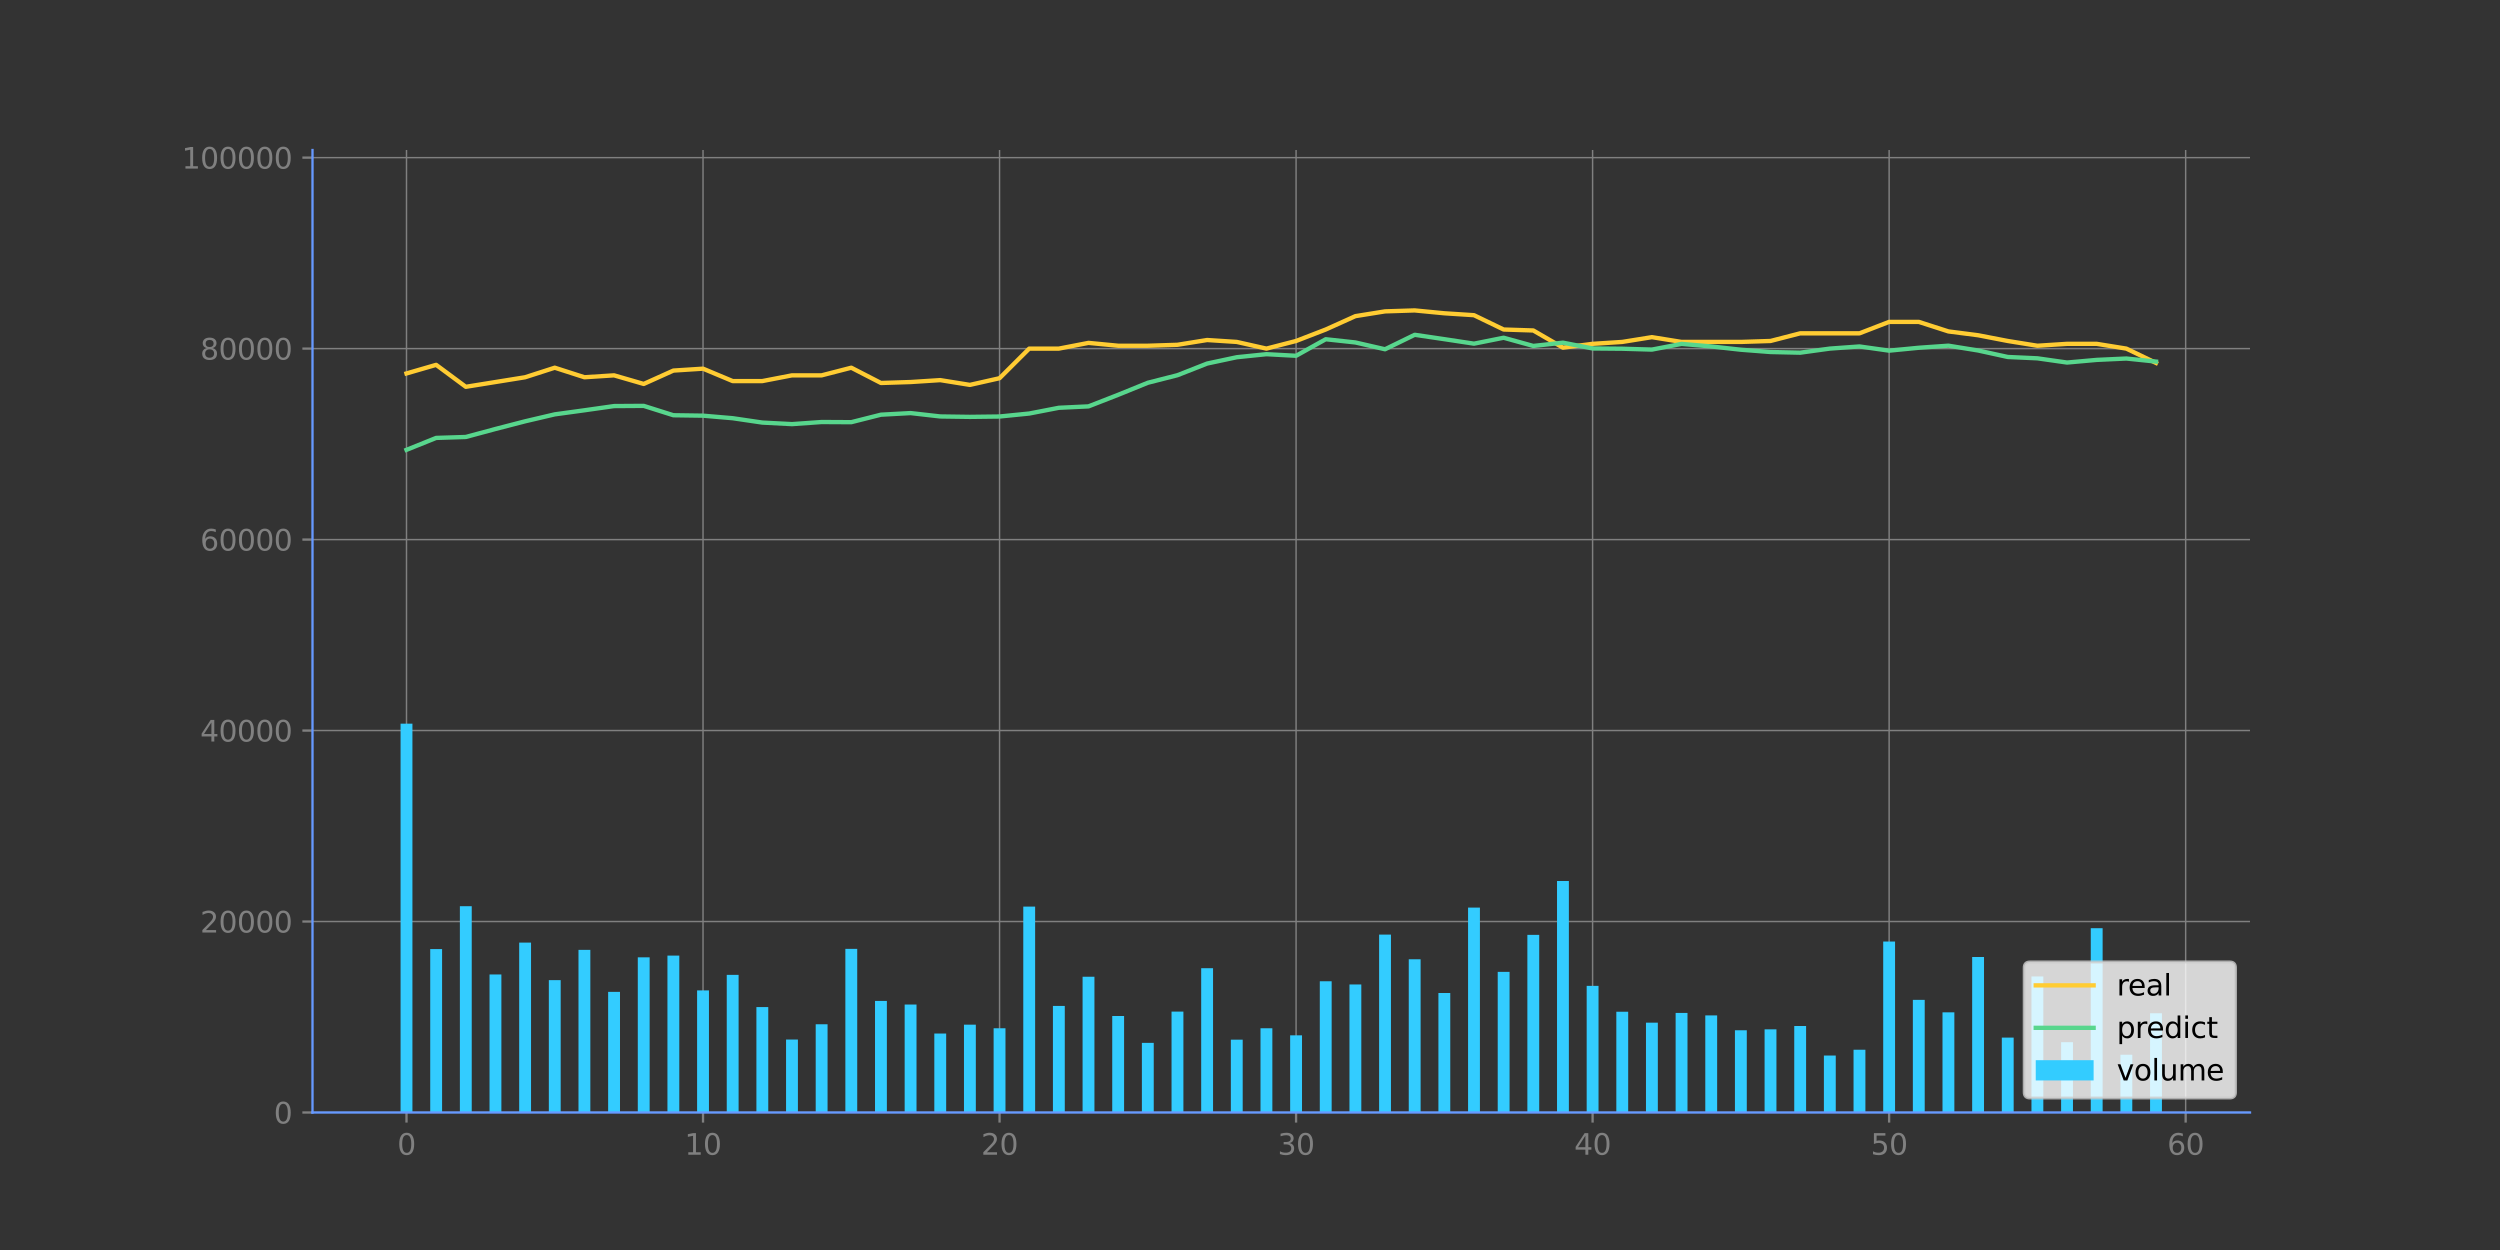 <?xml version="1.0" encoding="utf-8" standalone="no"?>
<!DOCTYPE svg PUBLIC "-//W3C//DTD SVG 1.1//EN"
  "http://www.w3.org/Graphics/SVG/1.1/DTD/svg11.dtd">
<svg xmlns:xlink="http://www.w3.org/1999/xlink" width="864pt" height="432pt" viewBox="0 0 864 432" xmlns="http://www.w3.org/2000/svg" version="1.1">
 <rect x="0" y="0" width="864" height="432" fill="#333333" stroke="none"/>
 <defs>
  <style type="text/css">*{stroke-linejoin: round; stroke-linecap: butt}</style>
 </defs>
 <g id="figure_1">
  <g id="patch_1">
   <path d="M 0 432 
L 864 432 
L 864 0 
L 0 0 
L 0 432 
z
" style="fill: none"/>
  </g>
  <g id="axes_1">
   <g id="patch_2">
    <path d="M 108 384.48 
L 777.6 384.48 
L 777.6 51.84 
L 108 51.84 
L 108 384.48 
z
" style="fill: none"/>
   </g>
   <g id="matplotlib.axis_1">
    <g id="xtick_1">
     <g id="line2d_1">
      <path d="M 140.486 384.48 
L 140.486 51.84 
" clip-path="url(#pc99400bbdf)" style="fill: none; stroke: #808080; stroke-width: 0.5; stroke-linecap: square"/>
     </g>
     <g id="line2d_2">
      <defs>
       <path id="mec7a860367" d="M 0 0 
L 0 3.5 
" style="stroke: #808080; stroke-width: 0.8"/>
      </defs>
      <g>
       <use xlink:href="#mec7a860367" x="140.486" y="384.48" style="fill: #808080; stroke: #808080; stroke-width: 0.8"/>
      </g>
     </g>
     <g id="text_1">
      <!-- 0 -->
      <g style="fill: #808080" transform="translate(137.305 399.078) scale(0.1 -0.1)">
       <defs>
        <path id="DejaVuSans-30" d="M 2034 4250 
Q 1547 4250 1301 3770 
Q 1056 3291 1056 2328 
Q 1056 1369 1301 889 
Q 1547 409 2034 409 
Q 2525 409 2770 889 
Q 3016 1369 3016 2328 
Q 3016 3291 2770 3770 
Q 2525 4250 2034 4250 
z
M 2034 4750 
Q 2819 4750 3233 4129 
Q 3647 3509 3647 2328 
Q 3647 1150 3233 529 
Q 2819 -91 2034 -91 
Q 1250 -91 836 529 
Q 422 1150 422 2328 
Q 422 3509 836 4129 
Q 1250 4750 2034 4750 
z
" transform="scale(0.016)"/>
       </defs>
       <use xlink:href="#DejaVuSans-30"/>
      </g>
     </g>
    </g>
    <g id="xtick_2">
     <g id="line2d_3">
      <path d="M 242.965 384.48 
L 242.965 51.84 
" clip-path="url(#pc99400bbdf)" style="fill: none; stroke: #808080; stroke-width: 0.5; stroke-linecap: square"/>
     </g>
     <g id="line2d_4">
      <g>
       <use xlink:href="#mec7a860367" x="242.965" y="384.48" style="fill: #808080; stroke: #808080; stroke-width: 0.8"/>
      </g>
     </g>
     <g id="text_2">
      <!-- 10 -->
      <g style="fill: #808080" transform="translate(236.603 399.078) scale(0.1 -0.1)">
       <defs>
        <path id="DejaVuSans-31" d="M 794 531 
L 1825 531 
L 1825 4091 
L 703 3866 
L 703 4441 
L 1819 4666 
L 2450 4666 
L 2450 531 
L 3481 531 
L 3481 0 
L 794 0 
L 794 531 
z
" transform="scale(0.016)"/>
       </defs>
       <use xlink:href="#DejaVuSans-31"/>
       <use xlink:href="#DejaVuSans-30" x="63.623"/>
      </g>
     </g>
    </g>
    <g id="xtick_3">
     <g id="line2d_5">
      <path d="M 345.445 384.48 
L 345.445 51.84 
" clip-path="url(#pc99400bbdf)" style="fill: none; stroke: #808080; stroke-width: 0.5; stroke-linecap: square"/>
     </g>
     <g id="line2d_6">
      <g>
       <use xlink:href="#mec7a860367" x="345.445" y="384.48" style="fill: #808080; stroke: #808080; stroke-width: 0.8"/>
      </g>
     </g>
     <g id="text_3">
      <!-- 20 -->
      <g style="fill: #808080" transform="translate(339.082 399.078) scale(0.1 -0.1)">
       <defs>
        <path id="DejaVuSans-32" d="M 1228 531 
L 3431 531 
L 3431 0 
L 469 0 
L 469 531 
Q 828 903 1448 1529 
Q 2069 2156 2228 2338 
Q 2531 2678 2651 2914 
Q 2772 3150 2772 3378 
Q 2772 3750 2511 3984 
Q 2250 4219 1831 4219 
Q 1534 4219 1204 4116 
Q 875 4013 500 3803 
L 500 4441 
Q 881 4594 1212 4672 
Q 1544 4750 1819 4750 
Q 2544 4750 2975 4387 
Q 3406 4025 3406 3419 
Q 3406 3131 3298 2873 
Q 3191 2616 2906 2266 
Q 2828 2175 2409 1742 
Q 1991 1309 1228 531 
z
" transform="scale(0.016)"/>
       </defs>
       <use xlink:href="#DejaVuSans-32"/>
       <use xlink:href="#DejaVuSans-30" x="63.623"/>
      </g>
     </g>
    </g>
    <g id="xtick_4">
     <g id="line2d_7">
      <path d="M 447.924 384.48 
L 447.924 51.84 
" clip-path="url(#pc99400bbdf)" style="fill: none; stroke: #808080; stroke-width: 0.5; stroke-linecap: square"/>
     </g>
     <g id="line2d_8">
      <g>
       <use xlink:href="#mec7a860367" x="447.924" y="384.48" style="fill: #808080; stroke: #808080; stroke-width: 0.8"/>
      </g>
     </g>
     <g id="text_4">
      <!-- 30 -->
      <g style="fill: #808080" transform="translate(441.561 399.078) scale(0.1 -0.1)">
       <defs>
        <path id="DejaVuSans-33" d="M 2597 2516 
Q 3050 2419 3304 2112 
Q 3559 1806 3559 1356 
Q 3559 666 3084 287 
Q 2609 -91 1734 -91 
Q 1441 -91 1130 -33 
Q 819 25 488 141 
L 488 750 
Q 750 597 1062 519 
Q 1375 441 1716 441 
Q 2309 441 2620 675 
Q 2931 909 2931 1356 
Q 2931 1769 2642 2001 
Q 2353 2234 1838 2234 
L 1294 2234 
L 1294 2753 
L 1863 2753 
Q 2328 2753 2575 2939 
Q 2822 3125 2822 3475 
Q 2822 3834 2567 4026 
Q 2313 4219 1838 4219 
Q 1578 4219 1281 4162 
Q 984 4106 628 3988 
L 628 4550 
Q 988 4650 1302 4700 
Q 1616 4750 1894 4750 
Q 2613 4750 3031 4423 
Q 3450 4097 3450 3541 
Q 3450 3153 3228 2886 
Q 3006 2619 2597 2516 
z
" transform="scale(0.016)"/>
       </defs>
       <use xlink:href="#DejaVuSans-33"/>
       <use xlink:href="#DejaVuSans-30" x="63.623"/>
      </g>
     </g>
    </g>
    <g id="xtick_5">
     <g id="line2d_9">
      <path d="M 550.403 384.48 
L 550.403 51.84 
" clip-path="url(#pc99400bbdf)" style="fill: none; stroke: #808080; stroke-width: 0.5; stroke-linecap: square"/>
     </g>
     <g id="line2d_10">
      <g>
       <use xlink:href="#mec7a860367" x="550.403" y="384.48" style="fill: #808080; stroke: #808080; stroke-width: 0.8"/>
      </g>
     </g>
     <g id="text_5">
      <!-- 40 -->
      <g style="fill: #808080" transform="translate(544.041 399.078) scale(0.1 -0.1)">
       <defs>
        <path id="DejaVuSans-34" d="M 2419 4116 
L 825 1625 
L 2419 1625 
L 2419 4116 
z
M 2253 4666 
L 3047 4666 
L 3047 1625 
L 3713 1625 
L 3713 1100 
L 3047 1100 
L 3047 0 
L 2419 0 
L 2419 1100 
L 313 1100 
L 313 1709 
L 2253 4666 
z
" transform="scale(0.016)"/>
       </defs>
       <use xlink:href="#DejaVuSans-34"/>
       <use xlink:href="#DejaVuSans-30" x="63.623"/>
      </g>
     </g>
    </g>
    <g id="xtick_6">
     <g id="line2d_11">
      <path d="M 652.883 384.48 
L 652.883 51.84 
" clip-path="url(#pc99400bbdf)" style="fill: none; stroke: #808080; stroke-width: 0.5; stroke-linecap: square"/>
     </g>
     <g id="line2d_12">
      <g>
       <use xlink:href="#mec7a860367" x="652.883" y="384.48" style="fill: #808080; stroke: #808080; stroke-width: 0.8"/>
      </g>
     </g>
     <g id="text_6">
      <!-- 50 -->
      <g style="fill: #808080" transform="translate(646.52 399.078) scale(0.1 -0.1)">
       <defs>
        <path id="DejaVuSans-35" d="M 691 4666 
L 3169 4666 
L 3169 4134 
L 1269 4134 
L 1269 2991 
Q 1406 3038 1543 3061 
Q 1681 3084 1819 3084 
Q 2600 3084 3056 2656 
Q 3513 2228 3513 1497 
Q 3513 744 3044 326 
Q 2575 -91 1722 -91 
Q 1428 -91 1123 -41 
Q 819 9 494 109 
L 494 744 
Q 775 591 1075 516 
Q 1375 441 1709 441 
Q 2250 441 2565 725 
Q 2881 1009 2881 1497 
Q 2881 1984 2565 2268 
Q 2250 2553 1709 2553 
Q 1456 2553 1204 2497 
Q 953 2441 691 2322 
L 691 4666 
z
" transform="scale(0.016)"/>
       </defs>
       <use xlink:href="#DejaVuSans-35"/>
       <use xlink:href="#DejaVuSans-30" x="63.623"/>
      </g>
     </g>
    </g>
    <g id="xtick_7">
     <g id="line2d_13">
      <path d="M 755.362 384.48 
L 755.362 51.84 
" clip-path="url(#pc99400bbdf)" style="fill: none; stroke: #808080; stroke-width: 0.5; stroke-linecap: square"/>
     </g>
     <g id="line2d_14">
      <g>
       <use xlink:href="#mec7a860367" x="755.362" y="384.48" style="fill: #808080; stroke: #808080; stroke-width: 0.8"/>
      </g>
     </g>
     <g id="text_7">
      <!-- 60 -->
      <g style="fill: #808080" transform="translate(748.999 399.078) scale(0.1 -0.1)">
       <defs>
        <path id="DejaVuSans-36" d="M 2113 2584 
Q 1688 2584 1439 2293 
Q 1191 2003 1191 1497 
Q 1191 994 1439 701 
Q 1688 409 2113 409 
Q 2538 409 2786 701 
Q 3034 994 3034 1497 
Q 3034 2003 2786 2293 
Q 2538 2584 2113 2584 
z
M 3366 4563 
L 3366 3988 
Q 3128 4100 2886 4159 
Q 2644 4219 2406 4219 
Q 1781 4219 1451 3797 
Q 1122 3375 1075 2522 
Q 1259 2794 1537 2939 
Q 1816 3084 2150 3084 
Q 2853 3084 3261 2657 
Q 3669 2231 3669 1497 
Q 3669 778 3244 343 
Q 2819 -91 2113 -91 
Q 1303 -91 875 529 
Q 447 1150 447 2328 
Q 447 3434 972 4092 
Q 1497 4750 2381 4750 
Q 2619 4750 2861 4703 
Q 3103 4656 3366 4563 
z
" transform="scale(0.016)"/>
       </defs>
       <use xlink:href="#DejaVuSans-36"/>
       <use xlink:href="#DejaVuSans-30" x="63.623"/>
      </g>
     </g>
    </g>
   </g>
   <g id="matplotlib.axis_2">
    <g id="ytick_1">
     <g id="line2d_15">
      <path d="M 108 384.48 
L 777.6 384.48 
" clip-path="url(#pc99400bbdf)" style="fill: none; stroke: #808080; stroke-width: 0.5; stroke-linecap: square"/>
     </g>
     <g id="line2d_16">
      <defs>
       <path id="m4a80f54b3e" d="M 0 0 
L -3.5 0 
" style="stroke: #808080; stroke-width: 0.8"/>
      </defs>
      <g>
       <use xlink:href="#m4a80f54b3e" x="108" y="384.48" style="fill: #808080; stroke: #808080; stroke-width: 0.8"/>
      </g>
     </g>
     <g id="text_8">
      <!-- 0 -->
      <g style="fill: #808080" transform="translate(94.638 388.279) scale(0.1 -0.1)">
       <use xlink:href="#DejaVuSans-30"/>
      </g>
     </g>
    </g>
    <g id="ytick_2">
     <g id="line2d_17">
      <path d="M 108 318.48 
L 777.6 318.48 
" clip-path="url(#pc99400bbdf)" style="fill: none; stroke: #808080; stroke-width: 0.5; stroke-linecap: square"/>
     </g>
     <g id="line2d_18">
      <g>
       <use xlink:href="#m4a80f54b3e" x="108" y="318.48" style="fill: #808080; stroke: #808080; stroke-width: 0.8"/>
      </g>
     </g>
     <g id="text_9">
      <!-- 20000 -->
      <g style="fill: #808080" transform="translate(69.188 322.279) scale(0.1 -0.1)">
       <use xlink:href="#DejaVuSans-32"/>
       <use xlink:href="#DejaVuSans-30" x="63.623"/>
       <use xlink:href="#DejaVuSans-30" x="127.246"/>
       <use xlink:href="#DejaVuSans-30" x="190.869"/>
       <use xlink:href="#DejaVuSans-30" x="254.492"/>
      </g>
     </g>
    </g>
    <g id="ytick_3">
     <g id="line2d_19">
      <path d="M 108 252.48 
L 777.6 252.48 
" clip-path="url(#pc99400bbdf)" style="fill: none; stroke: #808080; stroke-width: 0.5; stroke-linecap: square"/>
     </g>
     <g id="line2d_20">
      <g>
       <use xlink:href="#m4a80f54b3e" x="108" y="252.48" style="fill: #808080; stroke: #808080; stroke-width: 0.8"/>
      </g>
     </g>
     <g id="text_10">
      <!-- 40000 -->
      <g style="fill: #808080" transform="translate(69.188 256.279) scale(0.1 -0.1)">
       <use xlink:href="#DejaVuSans-34"/>
       <use xlink:href="#DejaVuSans-30" x="63.623"/>
       <use xlink:href="#DejaVuSans-30" x="127.246"/>
       <use xlink:href="#DejaVuSans-30" x="190.869"/>
       <use xlink:href="#DejaVuSans-30" x="254.492"/>
      </g>
     </g>
    </g>
    <g id="ytick_4">
     <g id="line2d_21">
      <path d="M 108 186.48 
L 777.6 186.48 
" clip-path="url(#pc99400bbdf)" style="fill: none; stroke: #808080; stroke-width: 0.5; stroke-linecap: square"/>
     </g>
     <g id="line2d_22">
      <g>
       <use xlink:href="#m4a80f54b3e" x="108" y="186.48" style="fill: #808080; stroke: #808080; stroke-width: 0.8"/>
      </g>
     </g>
     <g id="text_11">
      <!-- 60000 -->
      <g style="fill: #808080" transform="translate(69.188 190.279) scale(0.1 -0.1)">
       <use xlink:href="#DejaVuSans-36"/>
       <use xlink:href="#DejaVuSans-30" x="63.623"/>
       <use xlink:href="#DejaVuSans-30" x="127.246"/>
       <use xlink:href="#DejaVuSans-30" x="190.869"/>
       <use xlink:href="#DejaVuSans-30" x="254.492"/>
      </g>
     </g>
    </g>
    <g id="ytick_5">
     <g id="line2d_23">
      <path d="M 108 120.48 
L 777.6 120.48 
" clip-path="url(#pc99400bbdf)" style="fill: none; stroke: #808080; stroke-width: 0.5; stroke-linecap: square"/>
     </g>
     <g id="line2d_24">
      <g>
       <use xlink:href="#m4a80f54b3e" x="108" y="120.48" style="fill: #808080; stroke: #808080; stroke-width: 0.8"/>
      </g>
     </g>
     <g id="text_12">
      <!-- 80000 -->
      <g style="fill: #808080" transform="translate(69.188 124.279) scale(0.1 -0.1)">
       <defs>
        <path id="DejaVuSans-38" d="M 2034 2216 
Q 1584 2216 1326 1975 
Q 1069 1734 1069 1313 
Q 1069 891 1326 650 
Q 1584 409 2034 409 
Q 2484 409 2743 651 
Q 3003 894 3003 1313 
Q 3003 1734 2745 1975 
Q 2488 2216 2034 2216 
z
M 1403 2484 
Q 997 2584 770 2862 
Q 544 3141 544 3541 
Q 544 4100 942 4425 
Q 1341 4750 2034 4750 
Q 2731 4750 3128 4425 
Q 3525 4100 3525 3541 
Q 3525 3141 3298 2862 
Q 3072 2584 2669 2484 
Q 3125 2378 3379 2068 
Q 3634 1759 3634 1313 
Q 3634 634 3220 271 
Q 2806 -91 2034 -91 
Q 1263 -91 848 271 
Q 434 634 434 1313 
Q 434 1759 690 2068 
Q 947 2378 1403 2484 
z
M 1172 3481 
Q 1172 3119 1398 2916 
Q 1625 2713 2034 2713 
Q 2441 2713 2670 2916 
Q 2900 3119 2900 3481 
Q 2900 3844 2670 4047 
Q 2441 4250 2034 4250 
Q 1625 4250 1398 4047 
Q 1172 3844 1172 3481 
z
" transform="scale(0.016)"/>
       </defs>
       <use xlink:href="#DejaVuSans-38"/>
       <use xlink:href="#DejaVuSans-30" x="63.623"/>
       <use xlink:href="#DejaVuSans-30" x="127.246"/>
       <use xlink:href="#DejaVuSans-30" x="190.869"/>
       <use xlink:href="#DejaVuSans-30" x="254.492"/>
      </g>
     </g>
    </g>
    <g id="ytick_6">
     <g id="line2d_25">
      <path d="M 108 54.48 
L 777.6 54.48 
" clip-path="url(#pc99400bbdf)" style="fill: none; stroke: #808080; stroke-width: 0.5; stroke-linecap: square"/>
     </g>
     <g id="line2d_26">
      <g>
       <use xlink:href="#m4a80f54b3e" x="108" y="54.48" style="fill: #808080; stroke: #808080; stroke-width: 0.8"/>
      </g>
     </g>
     <g id="text_13">
      <!-- 100000 -->
      <g style="fill: #808080" transform="translate(62.825 58.279) scale(0.1 -0.1)">
       <use xlink:href="#DejaVuSans-31"/>
       <use xlink:href="#DejaVuSans-30" x="63.623"/>
       <use xlink:href="#DejaVuSans-30" x="127.246"/>
       <use xlink:href="#DejaVuSans-30" x="190.869"/>
       <use xlink:href="#DejaVuSans-30" x="254.492"/>
       <use xlink:href="#DejaVuSans-30" x="318.115"/>
      </g>
     </g>
    </g>
   </g>
   <g id="line2d_27">
    <path d="M 140.486 129.06 
L 150.734 126.09 
L 160.982 133.68 
L 171.23 132.03 
L 181.478 130.38 
L 191.726 127.08 
L 201.974 130.38 
L 212.221 129.72 
L 222.469 132.69 
L 232.717 128.07 
L 242.965 127.41 
L 253.213 131.7 
L 263.461 131.7 
L 273.709 129.72 
L 283.957 129.72 
L 294.205 127.08 
L 304.453 132.36 
L 314.701 132.03 
L 324.949 131.37 
L 335.197 133.02 
L 345.445 130.71 
L 355.693 120.48 
L 365.94 120.48 
L 376.188 118.5 
L 386.436 119.49 
L 396.684 119.49 
L 406.932 119.16 
L 417.18 117.51 
L 427.428 118.17 
L 437.676 120.48 
L 447.924 117.84 
L 458.172 113.88 
L 468.42 109.26 
L 478.668 107.61 
L 488.916 107.28 
L 499.164 108.27 
L 509.412 108.93 
L 519.66 113.88 
L 529.907 114.21 
L 540.155 120.15 
L 550.403 118.83 
L 560.651 118.17 
L 570.899 116.52 
L 581.147 118.17 
L 591.395 118.17 
L 601.643 118.17 
L 611.891 117.84 
L 622.139 115.2 
L 632.387 115.2 
L 642.635 115.2 
L 652.883 111.24 
L 663.131 111.24 
L 673.379 114.54 
L 683.626 115.86 
L 693.874 117.84 
L 704.122 119.49 
L 714.37 118.83 
L 724.618 118.83 
L 734.866 120.48 
L 745.114 125.43 
" clip-path="url(#pc99400bbdf)" style="fill: none; stroke: #ffcc33; stroke-width: 1.5; stroke-linecap: square"/>
   </g>
   <g id="line2d_28">
    <path d="M 140.486 155.464 
L 150.734 151.343 
L 160.982 151.018 
L 171.23 148.255 
L 181.478 145.603 
L 191.726 143.2 
L 201.974 141.793 
L 212.221 140.338 
L 222.469 140.269 
L 232.717 143.507 
L 242.965 143.656 
L 253.213 144.535 
L 263.461 146.041 
L 273.709 146.575 
L 283.957 145.85 
L 294.205 145.907 
L 304.453 143.317 
L 314.701 142.76 
L 324.949 143.925 
L 335.197 144.073 
L 345.445 143.945 
L 355.693 142.915 
L 365.94 140.93 
L 376.188 140.444 
L 386.436 136.446 
L 396.684 132.282 
L 406.932 129.67 
L 417.18 125.642 
L 427.428 123.457 
L 437.676 122.407 
L 447.924 122.958 
L 458.172 117.24 
L 468.42 118.353 
L 478.668 120.706 
L 488.916 115.705 
L 499.164 117.218 
L 509.412 118.771 
L 519.66 116.723 
L 529.907 119.558 
L 540.155 118.424 
L 550.403 120.427 
L 560.651 120.52 
L 570.899 120.819 
L 581.147 118.849 
L 591.395 119.728 
L 601.643 120.865 
L 611.891 121.656 
L 622.139 121.889 
L 632.387 120.475 
L 642.635 119.736 
L 652.883 121.187 
L 663.131 120.185 
L 673.379 119.467 
L 683.626 121.128 
L 693.874 123.37 
L 704.122 123.835 
L 714.37 125.293 
L 724.618 124.379 
L 734.866 123.906 
L 745.114 124.964 
" clip-path="url(#pc99400bbdf)" style="fill: none; stroke: #58d68d; stroke-width: 1.5; stroke-linecap: square"/>
   </g>
   <g id="patch_3">
    <path d="M 138.436 384.48 
L 142.536 384.48 
L 142.536 250.093 
L 138.436 250.093 
z
" clip-path="url(#pc99400bbdf)" style="fill: #33ccff"/>
   </g>
   <g id="patch_4">
    <path d="M 148.684 384.48 
L 152.783 384.48 
L 152.783 327.988 
L 148.684 327.988 
z
" clip-path="url(#pc99400bbdf)" style="fill: #33ccff"/>
   </g>
   <g id="patch_5">
    <path d="M 158.932 384.48 
L 163.031 384.48 
L 163.031 313.19 
L 158.932 313.19 
z
" clip-path="url(#pc99400bbdf)" style="fill: #33ccff"/>
   </g>
   <g id="patch_6">
    <path d="M 169.18 384.48 
L 173.279 384.48 
L 173.279 336.772 
L 169.18 336.772 
z
" clip-path="url(#pc99400bbdf)" style="fill: #33ccff"/>
   </g>
   <g id="patch_7">
    <path d="M 179.428 384.48 
L 183.527 384.48 
L 183.527 325.769 
L 179.428 325.769 
z
" clip-path="url(#pc99400bbdf)" style="fill: #33ccff"/>
   </g>
   <g id="patch_8">
    <path d="M 189.676 384.48 
L 193.775 384.48 
L 193.775 338.727 
L 189.676 338.727 
z
" clip-path="url(#pc99400bbdf)" style="fill: #33ccff"/>
   </g>
   <g id="patch_9">
    <path d="M 199.924 384.48 
L 204.023 384.48 
L 204.023 328.275 
L 199.924 328.275 
z
" clip-path="url(#pc99400bbdf)" style="fill: #33ccff"/>
   </g>
   <g id="patch_10">
    <path d="M 210.172 384.48 
L 214.271 384.48 
L 214.271 342.795 
L 210.172 342.795 
z
" clip-path="url(#pc99400bbdf)" style="fill: #33ccff"/>
   </g>
   <g id="patch_11">
    <path d="M 220.42 384.48 
L 224.519 384.48 
L 224.519 330.851 
L 220.42 330.851 
z
" clip-path="url(#pc99400bbdf)" style="fill: #33ccff"/>
   </g>
   <g id="patch_12">
    <path d="M 230.668 384.48 
L 234.767 384.48 
L 234.767 330.259 
L 230.668 330.259 
z
" clip-path="url(#pc99400bbdf)" style="fill: #33ccff"/>
   </g>
   <g id="patch_13">
    <path d="M 240.916 384.48 
L 245.015 384.48 
L 245.015 342.279 
L 240.916 342.279 
z
" clip-path="url(#pc99400bbdf)" style="fill: #33ccff"/>
   </g>
   <g id="patch_14">
    <path d="M 251.164 384.48 
L 255.263 384.48 
L 255.263 336.925 
L 251.164 336.925 
z
" clip-path="url(#pc99400bbdf)" style="fill: #33ccff"/>
   </g>
   <g id="patch_15">
    <path d="M 261.412 384.48 
L 265.511 384.48 
L 265.511 348.046 
L 261.412 348.046 
z
" clip-path="url(#pc99400bbdf)" style="fill: #33ccff"/>
   </g>
   <g id="patch_16">
    <path d="M 271.66 384.48 
L 275.759 384.48 
L 275.759 359.254 
L 271.66 359.254 
z
" clip-path="url(#pc99400bbdf)" style="fill: #33ccff"/>
   </g>
   <g id="patch_17">
    <path d="M 281.907 384.48 
L 286.007 384.48 
L 286.007 353.985 
L 281.907 353.985 
z
" clip-path="url(#pc99400bbdf)" style="fill: #33ccff"/>
   </g>
   <g id="patch_18">
    <path d="M 292.155 384.48 
L 296.255 384.48 
L 296.255 327.936 
L 292.155 327.936 
z
" clip-path="url(#pc99400bbdf)" style="fill: #33ccff"/>
   </g>
   <g id="patch_19">
    <path d="M 302.403 384.48 
L 306.502 384.48 
L 306.502 345.929 
L 302.403 345.929 
z
" clip-path="url(#pc99400bbdf)" style="fill: #33ccff"/>
   </g>
   <g id="patch_20">
    <path d="M 312.651 384.48 
L 316.75 384.48 
L 316.75 347.161 
L 312.651 347.161 
z
" clip-path="url(#pc99400bbdf)" style="fill: #33ccff"/>
   </g>
   <g id="patch_21">
    <path d="M 322.899 384.48 
L 326.998 384.48 
L 326.998 357.183 
L 322.899 357.183 
z
" clip-path="url(#pc99400bbdf)" style="fill: #33ccff"/>
   </g>
   <g id="patch_22">
    <path d="M 333.147 384.48 
L 337.246 384.48 
L 337.246 354.114 
L 333.147 354.114 
z
" clip-path="url(#pc99400bbdf)" style="fill: #33ccff"/>
   </g>
   <g id="patch_23">
    <path d="M 343.395 384.48 
L 347.494 384.48 
L 347.494 355.359 
L 343.395 355.359 
z
" clip-path="url(#pc99400bbdf)" style="fill: #33ccff"/>
   </g>
   <g id="patch_24">
    <path d="M 353.643 384.48 
L 357.742 384.48 
L 357.742 313.316 
L 353.643 313.316 
z
" clip-path="url(#pc99400bbdf)" style="fill: #33ccff"/>
   </g>
   <g id="patch_25">
    <path d="M 363.891 384.48 
L 367.99 384.48 
L 367.99 347.644 
L 363.891 347.644 
z
" clip-path="url(#pc99400bbdf)" style="fill: #33ccff"/>
   </g>
   <g id="patch_26">
    <path d="M 374.139 384.48 
L 378.238 384.48 
L 378.238 337.555 
L 374.139 337.555 
z
" clip-path="url(#pc99400bbdf)" style="fill: #33ccff"/>
   </g>
   <g id="patch_27">
    <path d="M 384.387 384.48 
L 388.486 384.48 
L 388.486 351.133 
L 384.387 351.133 
z
" clip-path="url(#pc99400bbdf)" style="fill: #33ccff"/>
   </g>
   <g id="patch_28">
    <path d="M 394.635 384.48 
L 398.734 384.48 
L 398.734 360.418 
L 394.635 360.418 
z
" clip-path="url(#pc99400bbdf)" style="fill: #33ccff"/>
   </g>
   <g id="patch_29">
    <path d="M 404.883 384.48 
L 408.982 384.48 
L 408.982 349.6 
L 404.883 349.6 
z
" clip-path="url(#pc99400bbdf)" style="fill: #33ccff"/>
   </g>
   <g id="patch_30">
    <path d="M 415.131 384.48 
L 419.23 384.48 
L 419.23 334.599 
L 415.131 334.599 
z
" clip-path="url(#pc99400bbdf)" style="fill: #33ccff"/>
   </g>
   <g id="patch_31">
    <path d="M 425.379 384.48 
L 429.478 384.48 
L 429.478 359.32 
L 425.379 359.32 
z
" clip-path="url(#pc99400bbdf)" style="fill: #33ccff"/>
   </g>
   <g id="patch_32">
    <path d="M 435.626 384.48 
L 439.726 384.48 
L 439.726 355.369 
L 435.626 355.369 
z
" clip-path="url(#pc99400bbdf)" style="fill: #33ccff"/>
   </g>
   <g id="patch_33">
    <path d="M 445.874 384.48 
L 449.974 384.48 
L 449.974 357.803 
L 445.874 357.803 
z
" clip-path="url(#pc99400bbdf)" style="fill: #33ccff"/>
   </g>
   <g id="patch_34">
    <path d="M 456.122 384.48 
L 460.221 384.48 
L 460.221 339.131 
L 456.122 339.131 
z
" clip-path="url(#pc99400bbdf)" style="fill: #33ccff"/>
   </g>
   <g id="patch_35">
    <path d="M 466.37 384.48 
L 470.469 384.48 
L 470.469 340.233 
L 466.37 340.233 
z
" clip-path="url(#pc99400bbdf)" style="fill: #33ccff"/>
   </g>
   <g id="patch_36">
    <path d="M 476.618 384.48 
L 480.717 384.48 
L 480.717 322.999 
L 476.618 322.999 
z
" clip-path="url(#pc99400bbdf)" style="fill: #33ccff"/>
   </g>
   <g id="patch_37">
    <path d="M 486.866 384.48 
L 490.965 384.48 
L 490.965 331.518 
L 486.866 331.518 
z
" clip-path="url(#pc99400bbdf)" style="fill: #33ccff"/>
   </g>
   <g id="patch_38">
    <path d="M 497.114 384.48 
L 501.213 384.48 
L 501.213 343.17 
L 497.114 343.17 
z
" clip-path="url(#pc99400bbdf)" style="fill: #33ccff"/>
   </g>
   <g id="patch_39">
    <path d="M 507.362 384.48 
L 511.461 384.48 
L 511.461 313.656 
L 507.362 313.656 
z
" clip-path="url(#pc99400bbdf)" style="fill: #33ccff"/>
   </g>
   <g id="patch_40">
    <path d="M 517.61 384.48 
L 521.709 384.48 
L 521.709 335.874 
L 517.61 335.874 
z
" clip-path="url(#pc99400bbdf)" style="fill: #33ccff"/>
   </g>
   <g id="patch_41">
    <path d="M 527.858 384.48 
L 531.957 384.48 
L 531.957 323.081 
L 527.858 323.081 
z
" clip-path="url(#pc99400bbdf)" style="fill: #33ccff"/>
   </g>
   <g id="patch_42">
    <path d="M 538.106 384.48 
L 542.205 384.48 
L 542.205 304.47 
L 538.106 304.47 
z
" clip-path="url(#pc99400bbdf)" style="fill: #33ccff"/>
   </g>
   <g id="patch_43">
    <path d="M 548.354 384.48 
L 552.453 384.48 
L 552.453 340.727 
L 548.354 340.727 
z
" clip-path="url(#pc99400bbdf)" style="fill: #33ccff"/>
   </g>
   <g id="patch_44">
    <path d="M 558.602 384.48 
L 562.701 384.48 
L 562.701 349.665 
L 558.602 349.665 
z
" clip-path="url(#pc99400bbdf)" style="fill: #33ccff"/>
   </g>
   <g id="patch_45">
    <path d="M 568.85 384.48 
L 572.949 384.48 
L 572.949 353.424 
L 568.85 353.424 
z
" clip-path="url(#pc99400bbdf)" style="fill: #33ccff"/>
   </g>
   <g id="patch_46">
    <path d="M 579.098 384.48 
L 583.197 384.48 
L 583.197 350.077 
L 579.098 350.077 
z
" clip-path="url(#pc99400bbdf)" style="fill: #33ccff"/>
   </g>
   <g id="patch_47">
    <path d="M 589.345 384.48 
L 593.445 384.48 
L 593.445 350.915 
L 589.345 350.915 
z
" clip-path="url(#pc99400bbdf)" style="fill: #33ccff"/>
   </g>
   <g id="patch_48">
    <path d="M 599.593 384.48 
L 603.693 384.48 
L 603.693 356.054 
L 599.593 356.054 
z
" clip-path="url(#pc99400bbdf)" style="fill: #33ccff"/>
   </g>
   <g id="patch_49">
    <path d="M 609.841 384.48 
L 613.94 384.48 
L 613.94 355.743 
L 609.841 355.743 
z
" clip-path="url(#pc99400bbdf)" style="fill: #33ccff"/>
   </g>
   <g id="patch_50">
    <path d="M 620.089 384.48 
L 624.188 384.48 
L 624.188 354.596 
L 620.089 354.596 
z
" clip-path="url(#pc99400bbdf)" style="fill: #33ccff"/>
   </g>
   <g id="patch_51">
    <path d="M 630.337 384.48 
L 634.436 384.48 
L 634.436 364.803 
L 630.337 364.803 
z
" clip-path="url(#pc99400bbdf)" style="fill: #33ccff"/>
   </g>
   <g id="patch_52">
    <path d="M 640.585 384.48 
L 644.684 384.48 
L 644.684 362.798 
L 640.585 362.798 
z
" clip-path="url(#pc99400bbdf)" style="fill: #33ccff"/>
   </g>
   <g id="patch_53">
    <path d="M 650.833 384.48 
L 654.932 384.48 
L 654.932 325.402 
L 650.833 325.402 
z
" clip-path="url(#pc99400bbdf)" style="fill: #33ccff"/>
   </g>
   <g id="patch_54">
    <path d="M 661.081 384.48 
L 665.18 384.48 
L 665.18 345.549 
L 661.081 345.549 
z
" clip-path="url(#pc99400bbdf)" style="fill: #33ccff"/>
   </g>
   <g id="patch_55">
    <path d="M 671.329 384.48 
L 675.428 384.48 
L 675.428 349.863 
L 671.329 349.863 
z
" clip-path="url(#pc99400bbdf)" style="fill: #33ccff"/>
   </g>
   <g id="patch_56">
    <path d="M 681.577 384.48 
L 685.676 384.48 
L 685.676 330.746 
L 681.577 330.746 
z
" clip-path="url(#pc99400bbdf)" style="fill: #33ccff"/>
   </g>
   <g id="patch_57">
    <path d="M 691.825 384.48 
L 695.924 384.48 
L 695.924 358.584 
L 691.825 358.584 
z
" clip-path="url(#pc99400bbdf)" style="fill: #33ccff"/>
   </g>
   <g id="patch_58">
    <path d="M 702.073 384.48 
L 706.172 384.48 
L 706.172 337.463 
L 702.073 337.463 
z
" clip-path="url(#pc99400bbdf)" style="fill: #33ccff"/>
   </g>
   <g id="patch_59">
    <path d="M 712.321 384.48 
L 716.42 384.48 
L 716.42 360.18 
L 712.321 360.18 
z
" clip-path="url(#pc99400bbdf)" style="fill: #33ccff"/>
   </g>
   <g id="patch_60">
    <path d="M 722.569 384.48 
L 726.668 384.48 
L 726.668 320.776 
L 722.569 320.776 
z
" clip-path="url(#pc99400bbdf)" style="fill: #33ccff"/>
   </g>
   <g id="patch_61">
    <path d="M 732.817 384.48 
L 736.916 384.48 
L 736.916 364.515 
L 732.817 364.515 
z
" clip-path="url(#pc99400bbdf)" style="fill: #33ccff"/>
   </g>
   <g id="patch_62">
    <path d="M 743.064 384.48 
L 747.164 384.48 
L 747.164 350.176 
L 743.064 350.176 
z
" clip-path="url(#pc99400bbdf)" style="fill: #33ccff"/>
   </g>
   <g id="patch_63">
    <path d="M 108 384.48 
L 108 51.84 
" style="fill: none; stroke: #6699ff; stroke-width: 0.8; stroke-linejoin: miter; stroke-linecap: square"/>
   </g>
   <g id="patch_64">
    <path d="M 108 384.48 
L 777.6 384.48 
" style="fill: none; stroke: #6699ff; stroke-width: 0.8; stroke-linejoin: miter; stroke-linecap: square"/>
   </g>
   <g id="legend_1">
    <g id="patch_65">
     <path d="M 701.553 379.48 
L 770.6 379.48 
Q 772.6 379.48 772.6 377.48 
L 772.6 334.446 
Q 772.6 332.446 770.6 332.446 
L 701.553 332.446 
Q 699.553 332.446 699.553 334.446 
L 699.553 377.48 
Q 699.553 379.48 701.553 379.48 
z
" style="fill: #ffffff; opacity: 0.8; stroke: #cccccc; stroke-linejoin: miter"/>
    </g>
    <g id="line2d_29">
     <path d="M 703.553 340.544 
L 713.553 340.544 
L 723.553 340.544 
" style="fill: none; stroke: #ffcc33; stroke-width: 1.5; stroke-linecap: square"/>
    </g>
    <g id="text_14">
     <!-- real -->
     <g transform="translate(731.553 344.044) scale(0.1 -0.1)">
      <defs>
       <path id="DejaVuSans-72" d="M 2631 2963 
Q 2534 3019 2420 3045 
Q 2306 3072 2169 3072 
Q 1681 3072 1420 2755 
Q 1159 2438 1159 1844 
L 1159 0 
L 581 0 
L 581 3500 
L 1159 3500 
L 1159 2956 
Q 1341 3275 1631 3429 
Q 1922 3584 2338 3584 
Q 2397 3584 2469 3576 
Q 2541 3569 2628 3553 
L 2631 2963 
z
" transform="scale(0.016)"/>
       <path id="DejaVuSans-65" d="M 3597 1894 
L 3597 1613 
L 953 1613 
Q 991 1019 1311 708 
Q 1631 397 2203 397 
Q 2534 397 2845 478 
Q 3156 559 3463 722 
L 3463 178 
Q 3153 47 2828 -22 
Q 2503 -91 2169 -91 
Q 1331 -91 842 396 
Q 353 884 353 1716 
Q 353 2575 817 3079 
Q 1281 3584 2069 3584 
Q 2775 3584 3186 3129 
Q 3597 2675 3597 1894 
z
M 3022 2063 
Q 3016 2534 2758 2815 
Q 2500 3097 2075 3097 
Q 1594 3097 1305 2825 
Q 1016 2553 972 2059 
L 3022 2063 
z
" transform="scale(0.016)"/>
       <path id="DejaVuSans-61" d="M 2194 1759 
Q 1497 1759 1228 1600 
Q 959 1441 959 1056 
Q 959 750 1161 570 
Q 1363 391 1709 391 
Q 2188 391 2477 730 
Q 2766 1069 2766 1631 
L 2766 1759 
L 2194 1759 
z
M 3341 1997 
L 3341 0 
L 2766 0 
L 2766 531 
Q 2569 213 2275 61 
Q 1981 -91 1556 -91 
Q 1019 -91 701 211 
Q 384 513 384 1019 
Q 384 1609 779 1909 
Q 1175 2209 1959 2209 
L 2766 2209 
L 2766 2266 
Q 2766 2663 2505 2880 
Q 2244 3097 1772 3097 
Q 1472 3097 1187 3025 
Q 903 2953 641 2809 
L 641 3341 
Q 956 3463 1253 3523 
Q 1550 3584 1831 3584 
Q 2591 3584 2966 3190 
Q 3341 2797 3341 1997 
z
" transform="scale(0.016)"/>
       <path id="DejaVuSans-6c" d="M 603 4863 
L 1178 4863 
L 1178 0 
L 603 0 
L 603 4863 
z
" transform="scale(0.016)"/>
      </defs>
      <use xlink:href="#DejaVuSans-72"/>
      <use xlink:href="#DejaVuSans-65" x="38.863"/>
      <use xlink:href="#DejaVuSans-61" x="100.387"/>
      <use xlink:href="#DejaVuSans-6c" x="161.666"/>
     </g>
    </g>
    <g id="line2d_30">
     <path d="M 703.553 355.222 
L 713.553 355.222 
L 723.553 355.222 
" style="fill: none; stroke: #58d68d; stroke-width: 1.5; stroke-linecap: square"/>
    </g>
    <g id="text_15">
     <!-- predict -->
     <g transform="translate(731.553 358.722) scale(0.1 -0.1)">
      <defs>
       <path id="DejaVuSans-70" d="M 1159 525 
L 1159 -1331 
L 581 -1331 
L 581 3500 
L 1159 3500 
L 1159 2969 
Q 1341 3281 1617 3432 
Q 1894 3584 2278 3584 
Q 2916 3584 3314 3078 
Q 3713 2572 3713 1747 
Q 3713 922 3314 415 
Q 2916 -91 2278 -91 
Q 1894 -91 1617 61 
Q 1341 213 1159 525 
z
M 3116 1747 
Q 3116 2381 2855 2742 
Q 2594 3103 2138 3103 
Q 1681 3103 1420 2742 
Q 1159 2381 1159 1747 
Q 1159 1113 1420 752 
Q 1681 391 2138 391 
Q 2594 391 2855 752 
Q 3116 1113 3116 1747 
z
" transform="scale(0.016)"/>
       <path id="DejaVuSans-64" d="M 2906 2969 
L 2906 4863 
L 3481 4863 
L 3481 0 
L 2906 0 
L 2906 525 
Q 2725 213 2448 61 
Q 2172 -91 1784 -91 
Q 1150 -91 751 415 
Q 353 922 353 1747 
Q 353 2572 751 3078 
Q 1150 3584 1784 3584 
Q 2172 3584 2448 3432 
Q 2725 3281 2906 2969 
z
M 947 1747 
Q 947 1113 1208 752 
Q 1469 391 1925 391 
Q 2381 391 2643 752 
Q 2906 1113 2906 1747 
Q 2906 2381 2643 2742 
Q 2381 3103 1925 3103 
Q 1469 3103 1208 2742 
Q 947 2381 947 1747 
z
" transform="scale(0.016)"/>
       <path id="DejaVuSans-69" d="M 603 3500 
L 1178 3500 
L 1178 0 
L 603 0 
L 603 3500 
z
M 603 4863 
L 1178 4863 
L 1178 4134 
L 603 4134 
L 603 4863 
z
" transform="scale(0.016)"/>
       <path id="DejaVuSans-63" d="M 3122 3366 
L 3122 2828 
Q 2878 2963 2633 3030 
Q 2388 3097 2138 3097 
Q 1578 3097 1268 2742 
Q 959 2388 959 1747 
Q 959 1106 1268 751 
Q 1578 397 2138 397 
Q 2388 397 2633 464 
Q 2878 531 3122 666 
L 3122 134 
Q 2881 22 2623 -34 
Q 2366 -91 2075 -91 
Q 1284 -91 818 406 
Q 353 903 353 1747 
Q 353 2603 823 3093 
Q 1294 3584 2113 3584 
Q 2378 3584 2631 3529 
Q 2884 3475 3122 3366 
z
" transform="scale(0.016)"/>
       <path id="DejaVuSans-74" d="M 1172 4494 
L 1172 3500 
L 2356 3500 
L 2356 3053 
L 1172 3053 
L 1172 1153 
Q 1172 725 1289 603 
Q 1406 481 1766 481 
L 2356 481 
L 2356 0 
L 1766 0 
Q 1100 0 847 248 
Q 594 497 594 1153 
L 594 3053 
L 172 3053 
L 172 3500 
L 594 3500 
L 594 4494 
L 1172 4494 
z
" transform="scale(0.016)"/>
      </defs>
      <use xlink:href="#DejaVuSans-70"/>
      <use xlink:href="#DejaVuSans-72" x="63.477"/>
      <use xlink:href="#DejaVuSans-65" x="102.34"/>
      <use xlink:href="#DejaVuSans-64" x="163.863"/>
      <use xlink:href="#DejaVuSans-69" x="227.34"/>
      <use xlink:href="#DejaVuSans-63" x="255.123"/>
      <use xlink:href="#DejaVuSans-74" x="310.104"/>
     </g>
    </g>
    <g id="patch_66">
     <path d="M 703.553 373.4 
L 723.553 373.4 
L 723.553 366.4 
L 703.553 366.4 
z
" style="fill: #33ccff"/>
    </g>
    <g id="text_16">
     <!-- volume -->
     <g transform="translate(731.553 373.4) scale(0.1 -0.1)">
      <defs>
       <path id="DejaVuSans-76" d="M 191 3500 
L 800 3500 
L 1894 563 
L 2988 3500 
L 3597 3500 
L 2284 0 
L 1503 0 
L 191 3500 
z
" transform="scale(0.016)"/>
       <path id="DejaVuSans-6f" d="M 1959 3097 
Q 1497 3097 1228 2736 
Q 959 2375 959 1747 
Q 959 1119 1226 758 
Q 1494 397 1959 397 
Q 2419 397 2687 759 
Q 2956 1122 2956 1747 
Q 2956 2369 2687 2733 
Q 2419 3097 1959 3097 
z
M 1959 3584 
Q 2709 3584 3137 3096 
Q 3566 2609 3566 1747 
Q 3566 888 3137 398 
Q 2709 -91 1959 -91 
Q 1206 -91 779 398 
Q 353 888 353 1747 
Q 353 2609 779 3096 
Q 1206 3584 1959 3584 
z
" transform="scale(0.016)"/>
       <path id="DejaVuSans-75" d="M 544 1381 
L 544 3500 
L 1119 3500 
L 1119 1403 
Q 1119 906 1312 657 
Q 1506 409 1894 409 
Q 2359 409 2629 706 
Q 2900 1003 2900 1516 
L 2900 3500 
L 3475 3500 
L 3475 0 
L 2900 0 
L 2900 538 
Q 2691 219 2414 64 
Q 2138 -91 1772 -91 
Q 1169 -91 856 284 
Q 544 659 544 1381 
z
M 1991 3584 
L 1991 3584 
z
" transform="scale(0.016)"/>
       <path id="DejaVuSans-6d" d="M 3328 2828 
Q 3544 3216 3844 3400 
Q 4144 3584 4550 3584 
Q 5097 3584 5394 3201 
Q 5691 2819 5691 2113 
L 5691 0 
L 5113 0 
L 5113 2094 
Q 5113 2597 4934 2840 
Q 4756 3084 4391 3084 
Q 3944 3084 3684 2787 
Q 3425 2491 3425 1978 
L 3425 0 
L 2847 0 
L 2847 2094 
Q 2847 2600 2669 2842 
Q 2491 3084 2119 3084 
Q 1678 3084 1418 2786 
Q 1159 2488 1159 1978 
L 1159 0 
L 581 0 
L 581 3500 
L 1159 3500 
L 1159 2956 
Q 1356 3278 1631 3431 
Q 1906 3584 2284 3584 
Q 2666 3584 2933 3390 
Q 3200 3197 3328 2828 
z
" transform="scale(0.016)"/>
      </defs>
      <use xlink:href="#DejaVuSans-76"/>
      <use xlink:href="#DejaVuSans-6f" x="59.18"/>
      <use xlink:href="#DejaVuSans-6c" x="120.361"/>
      <use xlink:href="#DejaVuSans-75" x="148.145"/>
      <use xlink:href="#DejaVuSans-6d" x="211.523"/>
      <use xlink:href="#DejaVuSans-65" x="308.936"/>
     </g>
    </g>
   </g>
  </g>
 </g>
 <defs>
  <clipPath id="pc99400bbdf">
   <rect x="108" y="51.84" width="669.6" height="332.64"/>
  </clipPath>
 </defs>
</svg>
